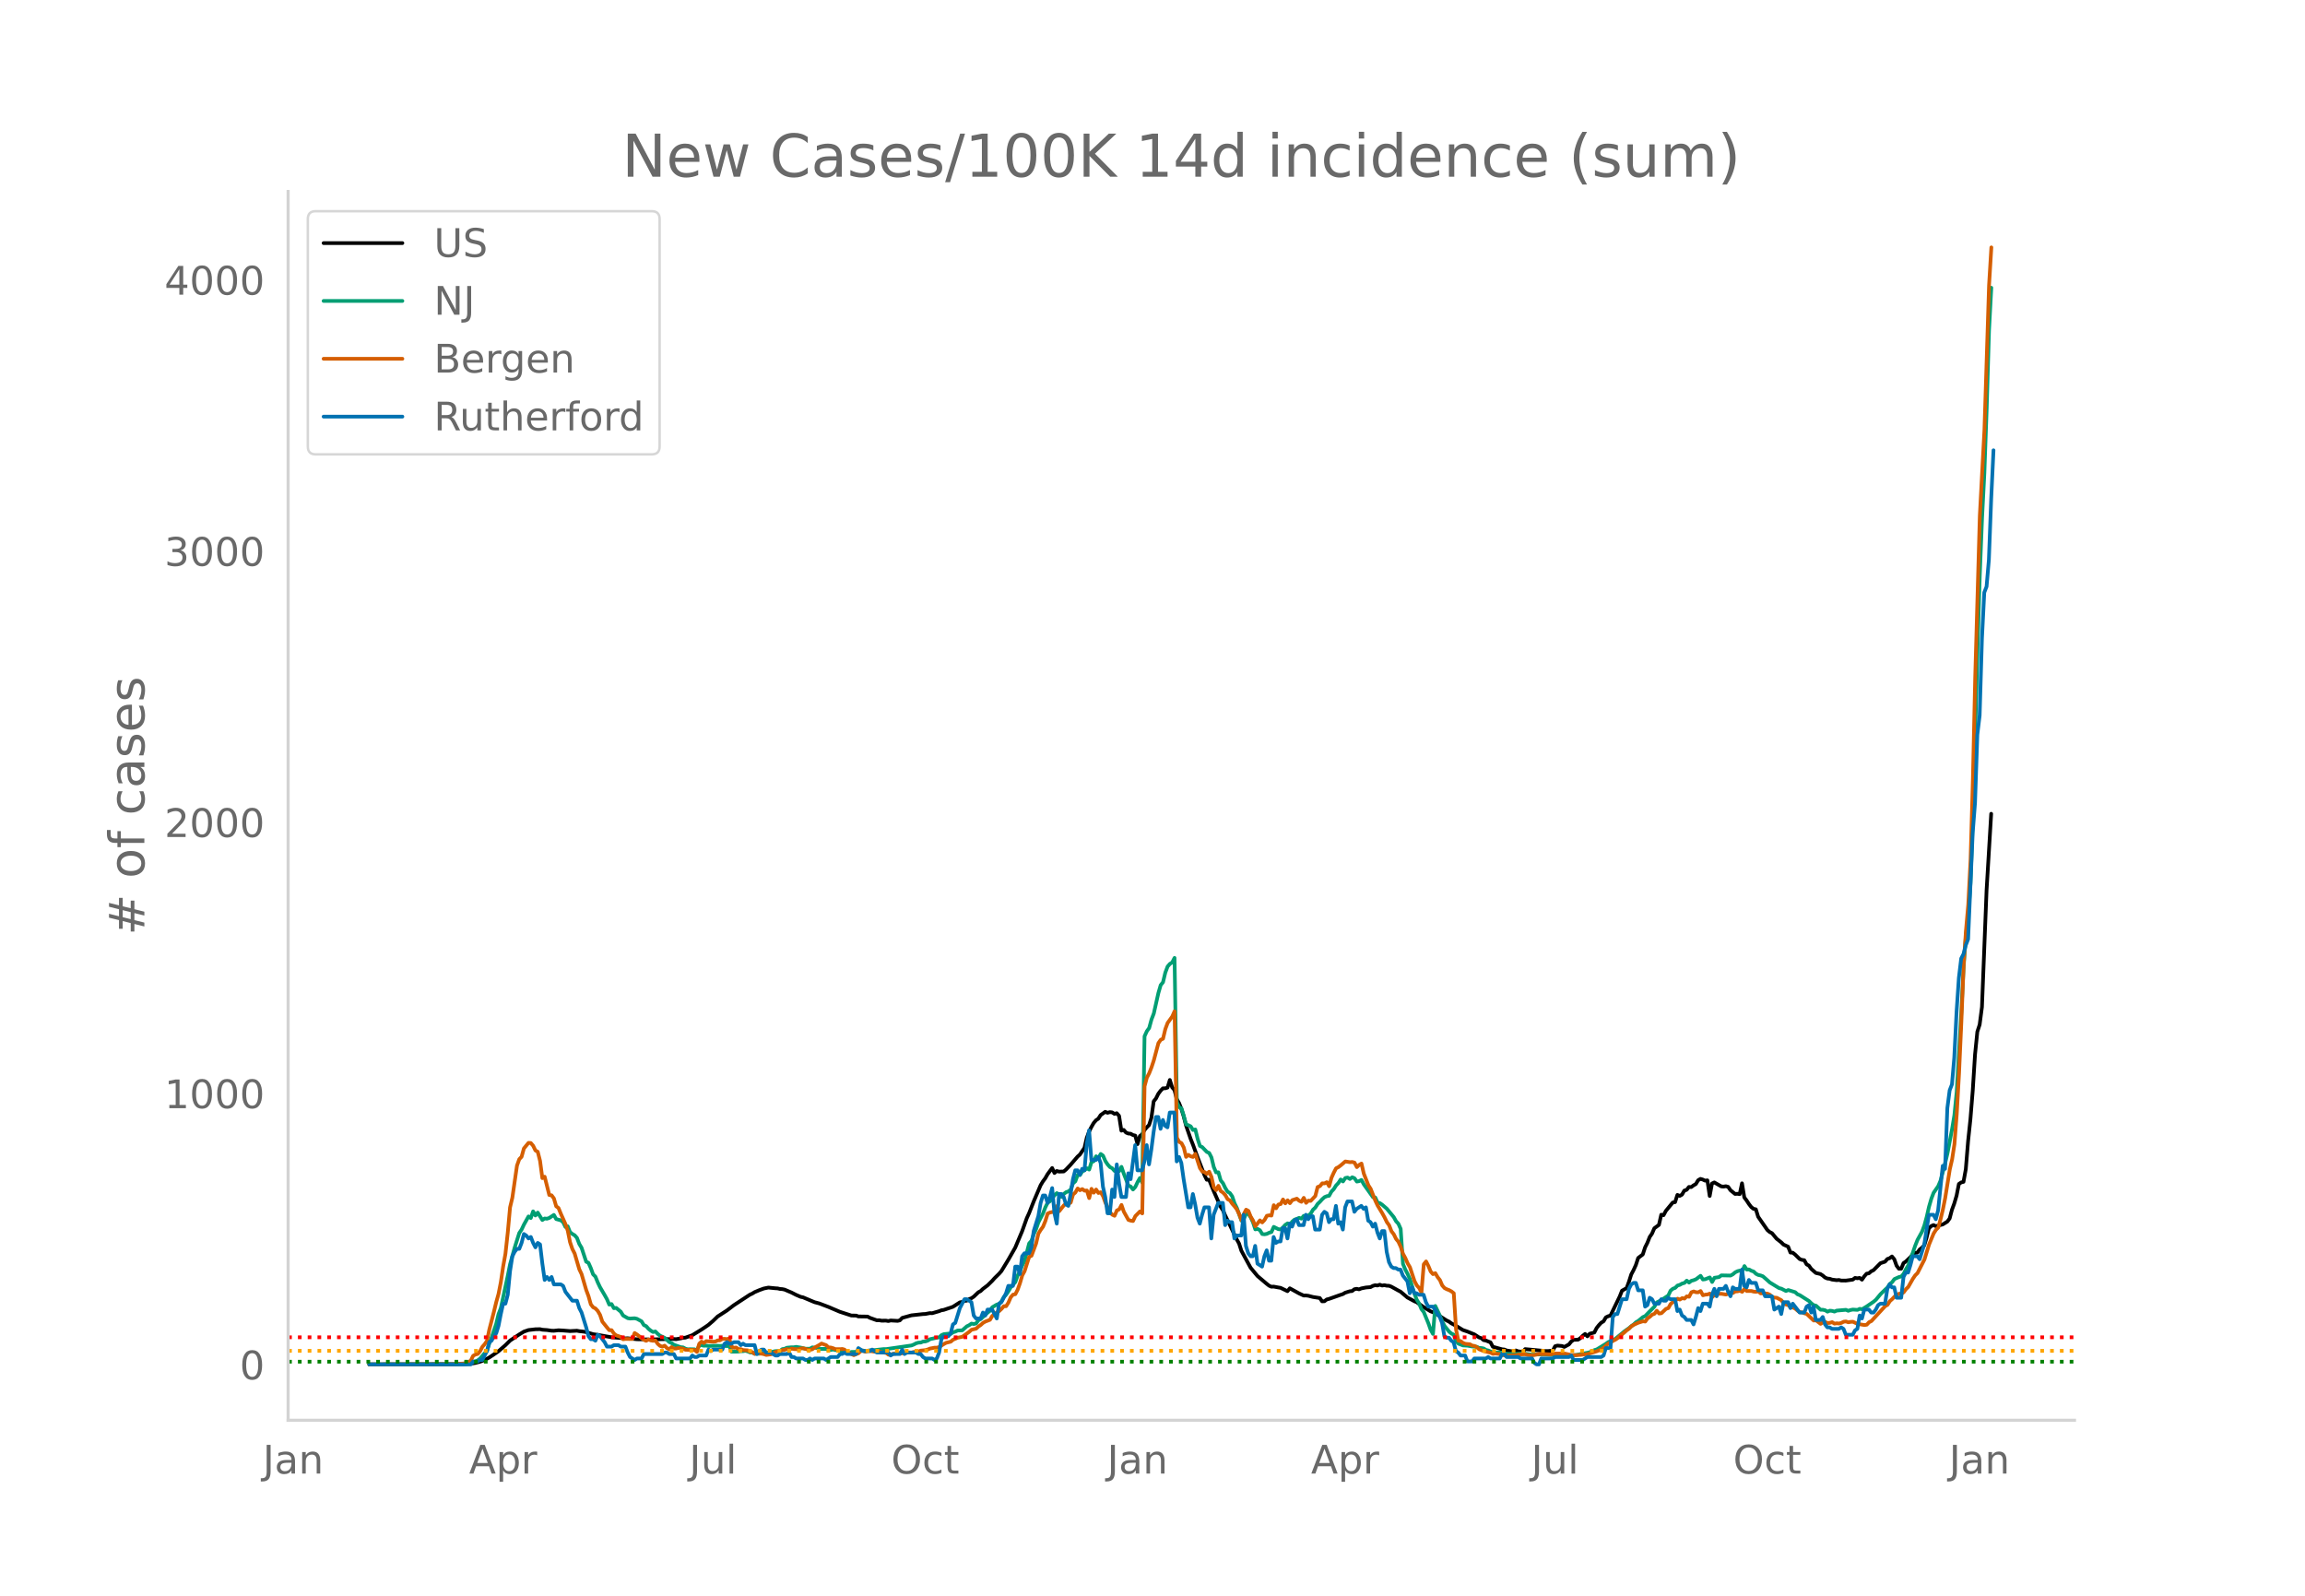 <svg height="864" viewBox="0 0 936 648" width="1248" xmlns="http://www.w3.org/2000/svg" xmlns:xlink="http://www.w3.org/1999/xlink"><defs><style>*{stroke-linecap:butt;stroke-linejoin:round}</style></defs><g id="figure_1"><path d="M0 648h936V0H0z" style="fill:#fff" id="patch_1"/><g id="axes_1"><path d="M117 576.72h725.4V77.76H117z" style="fill:none" id="patch_2"/><path clip-path="url(#p5461645760)" d="m149.973 554.04 37.469-.095 3.747-.18 1.873-.319 1.874-.497 1.873-.685 1.873-1.039 1.874-1.247 1.873-1.288 2.81-2.458 1.874-1.855 1.873-1.26 1.874-1.244 1.873-1.136 1.874-.647 2.81-.321 1.873-.037.937.225 1.874.128 1.873.262.937.03 1.873-.199 1.874.1 2.81.227 2.81-.145.937.182 1.873.205.937.178 2.81.84 1.874.267 5.62.993 5.62.458.937-.05 3.747.401 4.683.062.937.138.937-.164 6.557-.121.937-.065 1.873.11 1.874-.327.936-.217.937-.07 2.81-.992 3.747-2.295 1.874-1.252.936-.65 1.874-1.605 1.873-1.806 3.747-2.424 2.81-2.143 6.557-4.304.937-.417.937-.588 1.873-.797 1.874-.684 1.873-.381 2.81.283.937.053.937.226.937.061.936.19 2.81 1.194 1.874.956 1.873.803.937.192 4.684 1.972 1.873.494 3.747 1.425 4.684 1.994 4.683 1.516 1.874.007.936.355 3.747.056.937.51 2.81 1 .937-.034.937.185 1.873-.01.937.162.937-.23 2.81.16.937-.213.936-1 3.747-1.034 4.684-.513.937-.037 1.873-.358.937.044 2.81-.82.937-.374.936-.147 3.747-1.268 2.81-1.799.937-.167.937-.43.937-.102.936-.595.937-.376.937-.63 1.873-1.786.937-.501.937-.893 1.873-1.41 1.874-1.836.936-1.055 1.874-1.842.936-1.067 2.81-4.617 2.81-4.927 2.811-6.688 1.873-5.25.937-2.046 1.874-4.757 2.81-6.589.936-1.543.937-1.255.937-1.65 1.873-2.543.937 2.035.937-.817.937.256 1.873-.068.937-.758 1.873-1.984 2.81-3.268.937-.836 1.874-2.717.936-4.1.937-2.506.937-1.883.936-1.614.937-1.115.937-.635.937-1.465 1.873-1.335.937.396.937-.268.936.101.937.607.937-.27.936 1.064.937 6.025.937-.313.937 1.078.936.398.937.072.937.532.936.225.937 3.487.937-3.278.937-.734.936-1.688.937-1.12.937-.946.937-2.913.936-6.705.937-1.177.937-1.885.936-1.252.937-.971.937-.013.937-.285.936-3.107.937 3 .937 1.063.937 3.714.936 1.613.937 2.365.937 3.014.936 3.665 1.874 5.456.937 2.34 1.873 5.13 2.81 7.28.937 1.888.937-.024 1.873 4.597 2.81 6.37.937 1.423.937 2.133 1.873 3.86 2.81 5.86.937 1.679.937 2.905 3.747 6.914 2.81 3.383 3.747 3.165.937.738.936.432.937-.048 1.873.35.937.152 2.81 1.36.937-1.175 3.747 2.069 1.873.873.937-.016.937.105 1.873.486 2.81.44.937 1.335.937-.029.937-.728.936-.226 4.684-1.653.937-.302.936-.561 1.874-.593.937-.089.936-.734.937-.175.937.229.937-.381 1.873-.374 1.873-.156.937-.506.937-.262.937.117.936-.328.937.345.937-.154.937.213.936.032.937.355 2.81 1.554.937.482 2.81 2.382 2.81 1.512.937.394 2.81 1.952 1.874 1.169.936.563 1.874.74 4.683 3.005.937.433.937.696 1.873.974 2.81 1.741 1.874.641 2.81 1.14 1.874 1.224.936.31.937.796.937.177 1.873.741.937 1.779 3.747 1.03.937.091.936.401 1.874.284.936.022.937-.322.937.359.937.082.936.244.937-1.231 8.43.798.937-.015 1.874-.182.936-1.77.937-.26 1.874.159.936.377 1.874-1.023.937-1.159.936-.683 1.874-.082.936-.665.937-.915.937-.74.937.97.936-1.066 1.874-.488.937-1.832.936-1.175.937-.992.937-.546.936-1.602.937-.464.937-.278 3.747-7.74.937-2.365 1.873-1.044.937-2.583.936-2.959.937-1.763.937-2.063.937-2.861 1.873-1.435.937-2.872.936-1.855.937-2.369.937-1.356.937-2.171 1.873-1.377.937-4.138.937.202.936-1.754 2.81-3.4.937-.15.937-2.935.937.4.936-.516.937-1.646.937-.285.937-1.19.936.056.937-.701.937-.536.936-1.556.937-.535.937.273.937.447.936-.129.937 6.347.937-5.064.937-.445 2.81 1.615.936.087.937-.156.937.253.937 1.37 1.873 1.52.937-.07.937.15.936-4.402.937 5.742.937 1.232.936 1.432.937 1.219.937.749.937.179.936 3.028 3.747 5.398.937.804.937.473 1.873 2.243 1.874 1.476.936.909 1.874.854.936 2.386.937.059.937.737 1.873 1.827.937.358.937.124.937 1.7.936.5.937 1.32 1.873 1.647 1.874.45.937.609.936.81.937.403.937.094.937.33 1.873.248.937-.085.936.226 1.874.021 2.81-.388.937-.701.936.15.937-.153.937.725.937-1.363.936-1.074.937-.158.937-.807.937-.455 2.81-2.837 1.873-.618.937-1.088.937-.329.936-.699.937 1.132.937 2.612.937 1.232.936-.012.937-2.27.937-.632 1.873-1.792.937-1.127.937-.573.936-.107.937-1.294.937-.712.937-.978.936-3.108.937-3.81.937-.894.936-.417.937.45 2.81-.708 1.874-1.155.936-1.272.937-3.538.937-2.532.937-3.176.936-4.754.937-.633.937-.235.937-5.146.936-11.43.937-8.852.937-11.535.936-14.72.937-9.28.937-2.86.937-7.185 1.873-47.39 1.874-31.063h0" style="fill:none;stroke:#000;stroke-linecap:round;stroke-width:1.5" id="line2d_1"/><path clip-path="url(#p5461645760)" d="m149.973 554.04 37.469-.093 1.873-.125 1.874-.31.936-.38.937-.198.937-.545.937-.714 1.873-2.173.937-.891.936-3.06.937-2.39 1.874-5.595.936-3.933.937-2.44 2.81-13.105.937-4.698 1.873-6.766 1.874-5.937.937-1.384.936-1.999 1.874-3.348.936.64.937-2.703.937 1.677.937-1.18 1.873 3.014.937-.62.937.1.936-.317 1.874-1.229.936 1.679 1.874.52.937.725.936 1.949.937-.25.937 2.354.937.758.936.528.937 1.06.937 2.454.936 1.558 1.874 5.654.937.48.936 2.103.937 2.564.937.914.937 2.318.936 1.973 1.874 3.2.936 1.665.937 2.209.937-.223.937 1.673.936-.11 1.874 1.542.936 1.545 1.874 1.081.937.156 1.873-.111.937.213 1.873 1.027.937 1.527.937.43.936 1.07.937.758.937.546.937-.213.936.966.937.75 1.874.852 1.873 1.733.937.4.936.696 2.81.993.937.072.937.517.937.271.937-.046 1.873.05.937.486.936-2.093.937-.05.937.19.937-.042.936.164 1.874-.07 1.873-.028.937.058.937-.075 1.873.143.937-.116.937 2.389 1.873-.015.937-.037.936-.166.937.002.937-.16.937.257.936.416.937.035.937.496 1.873.004 3.747-.466 2.81-.597 1.874-.02.937-.794.936-.132.937-.436 1.873-.182h.937l.937-.164 1.873.301 1.874.437 1.873.02.937-.56 1.873.26.937.383 1.874-.029.936.02.937.34.937.086.936-.2.937.244.937.04 1.873.44.937.434.937.262.937-.088.936-.344 2.81-.031.937-.345.937-.197.937.253 1.873-.335.937.031 4.683-.536.937.02 10.304-1.485.937-.373.937-.497.936-.28.937-.024.937-.394.937-.056.936-.314.937-.602 2.81-.614.937-.125.937-.91.936-.393 1.874-.207.936.111.937-.66.937-.286.937-.442 1.873-.07 1.874-1.65.936-.445.937-.646.937.169.936-.223.937-1.296.937-.468 2.81-2.65.937-.718.937-1.445 1.873-1.112.937-.218.936-1.037.937-1.752.937-.992.937-1.383.936-1.603 1.874-2.14.937-2.64.936-1.73.937-2.408.937-1.762 1.873-7.172.937-1.055.937-2.73.936-1.997.937-2.752 1.873-3.635.937-2.424.937-1.888.937-.618 1.873-2.448.937-.865.937.683.936.866.937-1.204.937-.719.936-.308.937-.758.937-2.525.937-.812.936-2.557.937.023.937-1.49.937-.5.936-.802.937.551.937-3.022.936-.39.937-1.994.937.793.937-1.733.936.667.937 2.19.937 1.405.937 1.06.936.486.937 1.083.937-.43.936.516.937-1.748.937 2.779 1.873 4.82.937.383.937 1.219.936-1.043.937-1.99.937-1.636.937 1.866.936-59.411.937-2.06.937-1.293.937-3.44.936-2.431 1.874-8.354.936-3.215.937-1.151.937-3.918.937-2.475.936-1.07.937-.606.937-1.817.937 58.565.936 2.03.937.512.937 3.014.936 3.497.937.326.937.464.937 1.48.936-.236.937 3.804.937 2.909.937.47 1.873 1.95.937.419.936 1.83.937 3.879.937 2.18.937-.034.936 3.27.937 1.166.937 1.961.937 1.487.936.545.937 1.351.937 2.795.936 1.88 1.874 5.195.937-.599.936-2.229.937.016.937 1.466.936 2.023.937 2.853.937-.177.937.519.936 1.552.937.1.937-.17.937-.468.936-.275.937-2.104 1.873.945.937.103.937-.809.937-1.046.936-.606.937.492.937-1.2.937-.815.936-.296.937-.43.937.332.936-1.14.937.396.937-.53.937-.77.936-1.586.937-.86.937-1.472.937-.89.936-1.047.937-.839.937-.398.936-.161.937-1.715.937-.99.937-1.482.936-.99.937-1.433.937.798.936-1.408.937-.17.937.575.937-.698.936.397.937 1.352.937-.18.937-.48.936 1.743 3.747 5.267.937.13.937 2.096.936.183.937.649 1.874 1.611 2.81 3.399.936 1.684.937 1.012.937 2.099.937 14.234.936 2.269.937 1.8.937 2.075 1.873 6.022.937 2.418.937 1.488.936 2.275.937 1.173 1.874 4.567.936 2.645.937 1.68.937-11.353 1.873 3.952.937 2.252.937 1.902 1.873 2.32.937.788.937.445.936 2.585.937 1.056 1.873.728 1.874.109 1.873.326 1.874.113.937.484.936.029.937.187.937.604.936.212 1.874.792 2.81.008 1.874.502 1.873.054 2.81.014 1.874-.125 1.873.086 1.874.267.936.083 4.684-.14 4.683.34 1.874-.031 4.684.111 1.873-.152 4.684-.916.936-.229 1.874-.836.937-.28 1.873-1.141 1.873-1.148.937-.682 1.874-.767.936-.535 2.81-2.28.937-.785 1.874-1.321.936-.812.937-.658.937-.893.937-.542 1.873-1.55.937-.422 1.873-1.95 1.874-1.863.936-1.713 1.874-.957 2.81-1.873.937-1.977.936-.767.937-.348.937-.946.937-.283.936-.53.937-.247.937-.928.937.781.936-.714.937-.253.937-.38 1.873-1.396.937 1.494.937-.112 1.873-.733.937 1.864.937-1.717 1.873-.283.937-.694 3.747.08.936-.517.937-.792.937-.465.937-.242.936.407.937-2.245.937 1.422.936-.052.937.53.937.323.937.914.936.478.937.186.937.345 1.873 1.651.937.853 3.747 2.291.937.232 1.873.958.937-.4 2.81.87.937.854.936.36 3.747 2.393.937.925.937.74.936.202 1.874 1.654.937.013.936.21.937.566.937-.405.937.095.936.276.937-.396 3.747-.321.937.398.936-.326.937-.172 1.873.124.937-.433.937.176 1.873-1.144 2.81-1.923.937-.806 1.874-2.26 1.873-1.825.937-.857.937-1.458.936-.706.937-1.275 1.874-.837.936-.208.937-1.09.937-1.874.936-1.538 1.874-5.223.937-2.746.936-2.348 1.874-3.417.937-2.541.936-3.43.937-4.114.937-3.231.936-2.446 1.874-2.708.937-2.233 1.873-7.06.937-4.005 1.873-9.862.937-5.634.937-9.481 1.873-32.213.937-18.454.937-12.791.936-8 .937-13.436.937-26.635 1.873-67.293.937-30.68.937-23.69.936-18.16.937-26.183.937-31.464.937-17.533h0" style="fill:none;stroke:#009e73;stroke-linecap:round;stroke-width:1.5" id="line2d_2"/><path clip-path="url(#p5461645760)" d="m149.973 554.04 33.722-.083 4.683-.295 1.874-.614.937-.567.936-1.926.937-.52.937-.236.937-1.11.936-1.784.937-1.063.937-1.346.936-4.548 1.874-7.253.937-3.898.936-3.355.937-4.772.937-6.332.937-5.21.936-8.528.937-10.324.937-3.922 1.873-13.017.937-2.634.937-.969.936-3.378 1.874-2.268.936.059.937 1.098.937 1.926.937.52.936 3.697.937 7.017.937-.58 1.873 7.43.937.13.937 1.253.936 3.201.937.697.937 2.303 1.873 4.206.937 2.681.937 4.69.937 2.764.936 1.843 1.874 6.378.936 1.973 1.874 6.426.937 2.528.936 3.307.937 1.205.937.473.937.992.936 1.607.937 2.764 1.873 2.338.937 1.135.937-.012.937 1.358.936.756 1.874.638.936.945.937-.13 2.81.024.937-2.422.937.59 2.81 2.186.937.378.936-.555.937.39.937.177.937-.165.936 1.37.937.838.937.32.937-.402.936.98.937.485.937-.875.936.567h.937l.937-.26 1.873.32.937.437 3.747.094.937.78.936-3.32.937-.862.937.602.937-.78 2.81.225.937-.07.936-.473.937-.012.937-.579.936-.035.937.13.937-.331.937 3.343.936.484.937-.106.937.65.936.011.937.378 1.874.119.936.496.937.2.937.733.937-.284.936.036 1.874.354.936.32 1.874-.237.937-.402.936-.531.937-.307.937.023.937-.52.936-.106.937-.307.937.272.936-.461.937.189 1.874.095.936-.32.937-.106 1.874.532.936.118.937-.236.937-.685 1.873-1.04.937-.602 1.873.673.937.898.937.047.936.272.937.39 1.874.011.936-.082.937.271.937 1.158.937.189 1.873.91.937-.461.936-.307.937-.934.937-.082.937.366.936-.272.937-.023 1.874.295 1.873-.177.937.425 1.873.236.937.72.937-.058.936-.284.937-.047.937-.272.937.118.936-.011.937-.308.937.048.936-.071.937.047.937-.26 1.873-.189.937-.354 1.874-.19.936-.259.937-.39 1.873-.354.937.012.937-.296 1.873-1.18.937-.52 1.873-.45.937-.803 1.874-.803 1.873-.366 2.81-2.02.937-.85 1.873-.45.937-.862.937-.626.937-.862.936-.532 1.874-.709.937-1.582 1.873-1.442.937-.52.936-.885.937-1.099.937.012.937-1.477.936-2.161.937-1.075.937-.177.937-1.82.936-2.622.937-3.201.937-1.69 1.873-5.858.937-.414 1.873-5.02.937-3.98.937-1.513.936-1.287.937-2.292.937-3.048.937-.413.936-.213.937-.094.937-2.315.937 2.09 1.873-2.362.937-.768.936.272.937-.685.937-3.237.937-.815.936-1.642.937.709.937-.46.937.66.936-.094.937 3.095.937-3.768.936 1.559.937-1.276.937 1.406.937-.307.936 1.57.937 2.611 1.874 3.958.936.98.937.449.937-2.174.936-.425.937-1.807.937 2.729 1.873 3.354.937.296.937.153.936-1.996 1.874-1.89.937.803.936-51.644.937-3.497.937-1.783.937-2.375.936-2.835 1.874-7.028.936-1.347.937-.449.937-3.91.937-2.504 1.873-2.587.937-2.126.937 51.29.936 1.76.937.484.937 1.796.936 3.792.937-.815.937.578.937.272.936-1.276 1.874 5.8.937 1.347.936.26.937.744.937-.886.936 2.138.937 4.146.937 1.193.937-1.748.936 2.114.937.627.937 1.04.937 1.665.936.449.937 1.382.937 1.05.936 1.241.937 1.914.937 2.469.937-2.446.936-1.83.937.507.937 2.34.936 1.547.937 2.374 1.874-2.421.936.826.937-.992.937-1.7.937-.178.936.094.937-4.205.937 1.24.936-1.523.937-.19.937-1.854.937 1.571.936-1.228.937 1.157.937-1.228 1.873-.603.937.85.937.426.936-1.606.937 2.031.937-.91.937.107 1.873-1.984.937-3.639.937-.354.936-1.146.937.024.937-.485.936 1.642.937-3.437.937-2.067.937-1.796.936-.46.937-.71 1.873-1.594 1.874.296.937-.083.936.26.937 1.83.937-.897.937-.555.936 4.051 1.874 4.773.936 1.453 1.874 4.784.937 1.984 1.873 3.095.937 1.69.937 1.936.936 1.3.937 2.421.937 1.217.936 1.902.937 1.134.937 2.032.937 2.858.936 1.713.937 2.162.937 1.57 1.873 5.683.937 1.736.937 1.04.936 1.854.937-11.493.937-1.146.937 1.842.936 2.257.937 1.051.937-.39.936 1.607.937 1.193.937 2.173.937 1.075.936.496.937.343.937.52.937.732.936 14.813.937 4.465.937.177.936.72.937.379 1.874.177.936.531.937.154.937.496.937.839 1.873.756 2.81.65.937.472.937-.154 1.873.249 1.874.567.936.094 3.747-.236.937-.248 2.81-.142.937.319 1.873.154 1.874-.355.936-.2.937.082 1.874-.035 1.873.118 1.873-.355 3.747.012 2.81.59 1.874.072 1.873-.119 2.81-.33 3.748-1.134 1.873-.78.937-.685 1.873-1.69.937-.389.937-.685.936-.449.937-.626.937-.898 1.873-1.488.937-.85.937-.65.936-.957.937-.603 1.874-.85 1.873-.59.937.117.936-1.31.937-.639.937-.862.937-.343.936-1.24.937 1.134.937-.118 1.873-1.772.937-.307.937-1.666.936-.791.937-.579.937-.791.937.354.936-.579.937.19.937-.922.937.177.936-1.819.937-.343.937.331.936.012.937-.508.937 1.725.937-.248.936-.083.937-.354.937 1.452.937-.933 1.873-.413.937-.024 1.873.307.937-.366.937-.035.936-.26.937-.579.937-.07.937-.237.936.437.937-1.193.937.874 1.873-.012.937.248.937.095.936-.201.937.827.937-.036 1.873.154.937.437.937.886.936.26.937.083 1.874 1.004.936 1.228.937.508.937.248.936.827.937.142.937.449.937.815.936.626.937.059.937.413.937.26 2.81 2.67.936-.095 1.874 1.441.937-.626.936-.141.937.448.937-.106.937-.272.936.603.937-.142.937.095.936-.26.937-.473.937-.106.937.343.936-.178.937-.047 1.873.874 2.81.46.937-.14.937-1.005.937-.46 5.62-6.096.937-.496.937-1.5.936-.827.937-1.004 1.874-1.205.936.024.937-.591.937-1.288.936-.91 1.874-3.307.937-1.37.936-.921 2.81-5.505 1.874-6.095 1.873-4.5.937-1.465.937-.945.937-3.39.936-3.946.937-4.666 1.873-11.647.937-4.052.937-6.13.937-12.25.936-16.597.937-20.79.937-23.27.937-13.868.936-10.631.937-18.286.937-32.626.936-41.202 1.874-65.678 1.873-34.835 1.874-58.708.937-15.427h0" style="fill:none;stroke:#d55e00;stroke-linecap:round;stroke-width:1.5" id="line2d_3"/><path clip-path="url(#p5461645760)" d="M149.973 554.04h41.216l.936-1.203H194l.937-.602h.936l1.874-3.61.936-3.61.937-.601.937-1.805.937-1.203.936-3.008.937-4.813.937-4.212h.937l.936-3.61.937-9.626.937-6.016.936-1.805.937-1.203h.937l.937-2.407.936-3.61.937.602.937 1.203.936-.601.937 2.406.937 1.805.937-1.805.936.602.937 7.821.937 6.618.937-1.203.936 1.203.937-1.203.937 3.008h2.81l.937.602.936 2.406 2.81 3.61h1.874l.937 3.008.936 1.805 1.874 6.016.937 3.61.936 1.203h.937l.937.602.937-2.407.936.602 1.874 2.407.936 1.804h1.874l.937-.601h1.873l.937.601h1.873l.937 2.407.937 1.805 1.873 1.203.937-.602h1.873l.937-1.804h7.494l.937-.602h.936l.937.602h1.873l.937 1.804h5.62l.937-1.203.937.602h.937l.936-.602h2.81l.937-2.406.937.601.937-.601h3.747l.936-2.407.937-.601.937.601h.937l.936-.601h1.874l.936 1.203.937-.602.937.602h3.747l.937 3.61.936-1.204.937-.601h.937l.936 1.203h1.874l1.873 1.203h.937l.937-.601h2.81l.937-.602.936 1.805h.937l.937.601h2.81l.937.602h.937l.936-.602.937.602.937-.602h3.747l.936.602 1.874-1.203h2.81l.937-1.203H342l.937-.602.937.602h3.747l.936-2.407 1.874 1.203h2.81l.937-.601 1.873 1.203h4.684l.937 1.203.936-.601h2.81l.937-1.805.937 1.805.937-.602h3.747l.936.602h.937l.937 1.203.937.601h2.81l.936.602.937-.602.937-2.406.937-5.415.936-1.203h1.874l.936-1.203.937-3.61.937-.602 1.873-6.016 1.874-3.61h.937l1.873 1.204.937 5.414.936 1.203h1.874l.937-2.406.936 1.203.937-2.406h1.874l1.873 3.61.937-6.017.936-.601 1.874-3.61.937-3.008h1.873l.937-7.822h.937l.936 3.009.937-7.22.937-1.203h1.873l.937-2.407.937-6.618 1.873-6.016.937-5.415.936-3.008h.937l.937 3.008.937-2.406.936-3.61.937 10.228.937 4.211.937-12.032h.936l.937 1.203.937 3.008.936.602.937-4.813.937-6.017.937-3.61h.936l.937 1.805.937-2.406.937.601.936-10.829.937-5.415.937 12.033h1.873l.937-1.203.937 2.406.936 9.626.937 4.212.937 6.618h.937l.936-9.626.937 3.008.937-13.236.936 7.821.937 5.415h1.874l.936-9.626.937 2.406L460.965 465l.937 10.227h1.874l.936-3.61.937-6.617.937 7.82.937-6.015.936-7.22.937-6.016h.937l.936 4.813.937-3.61.937 2.407.937.601.936-6.016h1.874l.937 19.854.936-1.805.937 2.406.937 6.618 1.873 11.431h.937l.937-5.414.936 4.21.937 5.416.937 2.406.937-3.61.936-3.008h1.874l.936 12.634.937-9.626 1.874-4.813h1.873l.937 9.025.937-1.805.936.602h.937l.937 6.617.936-1.203h1.874l.937-8.423.936 12.635.937 3.008.937 1.203h.936l.937-4.211.937 7.22 1.873 1.202.937-4.211.937-2.407.937 4.212h.936l.937-9.626.937 2.406.936-.601h.937l.937-5.415h.937l.936 4.211.937-6.016.937 1.203.937-2.406.936-.602.937 2.407h1.873l.937-4.212.937 1.805.937-1.203h.936l.937 5.415h1.874l.936-6.017.937-1.203.937.602.936 3.61.937-1.204h.937l.937-5.414.936 7.22.937-.602.937 3.008.936-9.025.937-2.406h1.874l.936 4.211.937-1.203 1.874-1.203.936 1.203.937-.602.937 5.415.936.602.937 1.804.937-1.203.937 3.61.936 2.406.937-3.008h.937l.937 8.423.936 4.212.937 1.804.937.602h.936l.937.602h.937l.937 2.406 1.873 2.407.937 4.813.937-2.407.936 2.407h.937l.937.601h1.873l.937 3.009.937 1.804h1.873l.937 1.204.936 1.805.937 1.203.937 2.406.937 5.415.936.602h.937l.937 1.203.937.602.936 3.61.937.601.937 1.203h1.873l.937 2.407h1.873l.937-1.204h4.684l.936-.601.937.601h3.747l.937-1.804h.937l.936 1.203h4.684l.937.601h4.683l.937 1.805.937.602h.936l.937-2.407h4.684l.936-.601h5.62l.938-.602.936 1.805h3.747l1.874-1.203h5.62l.937-.602.936-3.008h1.874l.937-12.634.936-1.203h.937l1.874-6.017h1.873l.937-4.211.936-1.805.937-.602h.937l.937 3.008h1.873l.937 6.618.936-.601.937-3.008.937.601.937 1.805h1.873l.937-1.805.937.602h.936l.937-1.203.937.601h1.873l.937 4.813.937-.601.936 2.406.937.602.937 1.203h1.873l.937 1.805.937-3.008.936-3.61.937 1.203.937-3.008h1.873l.937 1.203.937-4.813.937-2.406.936 3.008.937-3.008h1.873l.937-1.203.937 2.406.937 1.805.936-3.61.937.602h1.874l.936-7.821.937 6.618.937.601.936-3.008.937 1.203h1.874l.936 3.008h1.874l.936 2.407h2.81l.937 5.415 1.874-1.204.937 3.009.936-4.813h1.874l.936 2.406.937-1.805 2.81 3.61h1.874l.937-2.407.936-.601.937 3.008.937-2.407.936 5.415h1.874l.937-1.203.936 3.008.937 1.203h.937l.937.602h2.81l.936-.602.937.602.937 2.406h2.81l.937-1.804.936-.602.937-5.415.937 1.203.937-3.61h1.873l.937 1.204h.937l.936-1.203.937-1.805.937-.602h1.873l.937-6.016.937-1.805.936 1.203h.937l.937 4.212h1.873l.937-8.423.937-1.805h.936l.937-3.008.937-3.61h1.873l.937 1.203 1.874-6.016 1.873-12.033h1.873l.937 1.805.937-3.61 1.873-18.048.937 1.203.937-24.667.936-7.22.937-2.406.937-10.83.937-18.65.936-13.837.937-7.822.937-1.805.937-3.61.936-2.406 1.874-43.317.936-12.033.937-27.675.937-7.821.937-31.285.936-18.65.937-2.407.937-10.83.937-24.666.936-19.854h0" style="fill:none;stroke:#0072b2;stroke-linecap:round;stroke-width:1.5" id="line2d_4"/><path clip-path="url(#p5461645760)" d="M117 552.939h725.4" style="fill:none;stroke:green;stroke-dasharray:1.5,2.475;stroke-dashoffset:0;stroke-width:1.5" id="line2d_5"/><path clip-path="url(#p5461645760)" d="M117 548.534h725.4" style="fill:none;stroke:orange;stroke-dasharray:1.5,2.475;stroke-dashoffset:0;stroke-width:1.5" id="line2d_6"/><path clip-path="url(#p5461645760)" d="M117 543.028h725.4" style="fill:none;stroke:red;stroke-dasharray:1.5,2.475;stroke-dashoffset:0;stroke-width:1.5" id="line2d_7"/><path d="M117 576.72V77.76" style="fill:none;stroke:#d3d3d3;stroke-linecap:square;stroke-linejoin:miter;stroke-width:1.25" id="patch_3"/><path d="M117 576.72h725.4" style="fill:none;stroke:#d3d3d3;stroke-linecap:square;stroke-linejoin:miter;stroke-width:1.25" id="patch_4"/><g id="matplotlib.axis_1"><g id="xtick_1"><g style="fill:#696969" transform="matrix(.16 0 0 -.16 106.728 598.378)" id="text_1"><defs><path d="M9.813 72.906h9.859V5.078q0-13.187-5-19.14-5-5.954-16.094-5.954h-3.75v8.297h3.078q6.531 0 9.219 3.672Q9.813-4.39 9.813 5.078z" id="DejaVuSans-74"/><path d="M34.281 27.484q-10.89 0-15.093-2.484-4.204-2.484-4.204-8.5 0-4.781 3.157-7.594 3.156-2.797 8.562-2.797 7.485 0 12 5.297 4.516 5.297 4.516 14.078v2zm17.922 3.72V0H43.22v8.297Q40.14 3.328 35.547.953q-4.594-2.375-11.234-2.375-8.391 0-13.36 4.719Q6 8.016 6 15.922q0 9.219 6.172 13.906 6.187 4.688 18.437 4.688h12.61v.89q0 6.203-4.078 9.594-4.078 3.39-11.453 3.39-4.688 0-9.141-1.124-4.438-1.125-8.531-3.375v8.312q4.921 1.906 9.562 2.844 4.64.953 9.031.953 11.875 0 17.735-6.156 5.86-6.14 5.86-18.64z" id="DejaVuSans-97"/><path d="M54.89 33.016V0h-8.984v32.719q0 7.765-3.031 11.61-3.031 3.858-9.078 3.858-7.281 0-11.484-4.64-4.204-4.625-4.204-12.64V0H9.08v54.688h9.03v-8.5q3.235 4.937 7.594 7.374Q30.078 56 35.797 56q9.422 0 14.25-5.828 4.844-5.828 4.844-17.156z" id="DejaVuSans-110"/></defs><use xlink:href="#DejaVuSans-74"/><use x="29.492" xlink:href="#DejaVuSans-97"/><use x="90.771" xlink:href="#DejaVuSans-110"/></g></g><g id="xtick_2"><g style="fill:#696969" transform="matrix(.16 0 0 -.16 190.463 598.378)" id="text_2"><defs><path d="M34.188 63.188 20.797 26.906h26.812zm-5.579 9.718h11.188L67.578 0h-10.25l-6.64 18.703h-32.86L11.188 0H.78z" id="DejaVuSans-65"/><path d="M18.11 8.203v-29H9.077v75.484h9.031v-8.296q2.844 4.875 7.157 7.234Q29.594 56 35.594 56q9.968 0 16.187-7.906 6.235-7.907 6.235-20.797T51.78 6.484q-6.218-7.906-16.187-7.906-6 0-10.328 2.375-4.313 2.375-7.157 7.25zm30.578 19.094q0 9.906-4.079 15.547-4.078 5.64-11.203 5.64-7.14 0-11.218-5.64-4.079-5.64-4.079-15.547 0-9.906 4.078-15.547 4.079-5.64 11.22-5.64 7.124 0 11.202 5.64t4.078 15.547z" id="DejaVuSans-112"/><path d="M41.11 46.297q-1.516.875-3.297 1.281Q36.03 48 33.89 48q-7.625 0-11.703-4.953-4.079-4.953-4.079-14.234V0H9.08v54.688h9.03v-8.5q2.844 4.984 7.375 7.39Q30.031 56 36.531 56q.922 0 2.047-.125 1.125-.11 2.484-.36z" id="DejaVuSans-114"/></defs><use xlink:href="#DejaVuSans-65"/><use x="68.408" xlink:href="#DejaVuSans-112"/><use x="131.885" xlink:href="#DejaVuSans-114"/></g></g><g id="xtick_3"><g style="fill:#696969" transform="matrix(.16 0 0 -.16 279.892 598.378)" id="text_3"><defs><path d="M8.5 21.578v33.11h8.984V21.922q0-7.766 3.016-11.656 3.031-3.875 9.094-3.875 7.265 0 11.484 4.64 4.234 4.64 4.234 12.656v31h8.985V0h-8.984v8.406Q42.047 3.422 37.718 1q-4.313-2.422-10.032-2.422-9.421 0-14.312 5.86Q8.5 10.296 8.5 21.578zM31.11 56z" id="DejaVuSans-117"/><path d="M9.422 75.984h8.984V0H9.422z" id="DejaVuSans-108"/></defs><use xlink:href="#DejaVuSans-74"/><use x="29.492" xlink:href="#DejaVuSans-117"/><use x="92.871" xlink:href="#DejaVuSans-108"/></g></g><g id="xtick_4"><g style="fill:#696969" transform="matrix(.16 0 0 -.16 361.891 598.378)" id="text_4"><defs><path d="M39.406 66.219q-10.75 0-17.078-8.016-6.312-8-6.312-21.828 0-13.766 6.312-21.781 6.328-8 17.078-8 10.735 0 17.016 8 6.281 8.015 6.281 21.781 0 13.828-6.281 21.828-6.281 8.016-17.016 8.016zm0 8q15.328 0 24.5-10.281 9.188-10.282 9.188-27.563 0-17.234-9.188-27.516-9.172-10.28-24.5-10.28-15.375 0-24.593 10.25-9.204 10.265-9.204 27.546t9.204 27.563q9.218 10.28 24.593 10.28z" id="DejaVuSans-79"/><path d="M48.781 52.594v-8.407q-3.812 2.11-7.64 3.157-3.828 1.047-7.735 1.047-8.75 0-13.593-5.547-4.829-5.532-4.829-15.547 0-10.016 4.829-15.563 4.843-5.53 13.593-5.53 3.907 0 7.735 1.046 3.828 1.047 7.64 3.156V2.094Q45.016.344 40.984-.531q-4.015-.89-8.562-.89-12.36 0-19.64 7.765-7.266 7.765-7.266 20.953 0 13.375 7.343 21.031Q20.22 56 33.016 56q4.14 0 8.093-.86 3.953-.843 7.672-2.546z" id="DejaVuSans-99"/><path d="M18.313 70.219V54.688h18.5v-6.985h-18.5V18.016q0-6.688 1.828-8.594 1.828-1.906 7.453-1.906h9.218V0h-9.218q-10.407 0-14.36 3.875-3.953 3.89-3.953 14.14v29.688H2.687v6.984h6.594V70.22z" id="DejaVuSans-116"/></defs><use xlink:href="#DejaVuSans-79"/><use x="78.711" xlink:href="#DejaVuSans-99"/><use x="133.691" xlink:href="#DejaVuSans-116"/></g></g><g id="xtick_5"><g style="fill:#696969" transform="matrix(.16 0 0 -.16 449.57 598.378)" id="text_5"><use xlink:href="#DejaVuSans-74"/><use x="29.492" xlink:href="#DejaVuSans-97"/><use x="90.771" xlink:href="#DejaVuSans-110"/></g></g><g id="xtick_6"><g style="fill:#696969" transform="matrix(.16 0 0 -.16 532.367 598.378)" id="text_6"><use xlink:href="#DejaVuSans-65"/><use x="68.408" xlink:href="#DejaVuSans-112"/><use x="131.885" xlink:href="#DejaVuSans-114"/></g></g><g id="xtick_7"><g style="fill:#696969" transform="matrix(.16 0 0 -.16 621.797 598.378)" id="text_7"><use xlink:href="#DejaVuSans-74"/><use x="29.492" xlink:href="#DejaVuSans-117"/><use x="92.871" xlink:href="#DejaVuSans-108"/></g></g><g id="xtick_8"><g style="fill:#696969" transform="matrix(.16 0 0 -.16 703.796 598.378)" id="text_8"><use xlink:href="#DejaVuSans-79"/><use x="78.711" xlink:href="#DejaVuSans-99"/><use x="133.691" xlink:href="#DejaVuSans-116"/></g></g><g id="xtick_9"><g style="fill:#696969" transform="matrix(.16 0 0 -.16 791.474 598.378)" id="text_9"><use xlink:href="#DejaVuSans-74"/><use x="29.492" xlink:href="#DejaVuSans-97"/><use x="90.771" xlink:href="#DejaVuSans-110"/></g></g></g><g id="matplotlib.axis_2"><g id="ytick_1"><g style="fill:#696969" transform="matrix(.16 0 0 -.16 97.32 560.119)" id="text_10"><defs><path d="M31.781 66.406q-7.61 0-11.453-7.5Q16.5 51.422 16.5 36.375q0-14.984 3.828-22.484 3.844-7.5 11.453-7.5 7.672 0 11.5 7.5 3.844 7.5 3.844 22.484 0 15.047-3.844 22.531-3.828 7.5-11.5 7.5zm0 7.813q12.266 0 18.735-9.703 6.468-9.688 6.468-28.141 0-18.406-6.468-28.11-6.47-9.687-18.735-9.687-12.25 0-18.718 9.688-6.47 9.703-6.47 28.109 0 18.453 6.47 28.14Q19.53 74.22 31.78 74.22z" id="DejaVuSans-48"/></defs><use xlink:href="#DejaVuSans-48"/></g></g><g id="ytick_2"><g style="fill:#696969" transform="matrix(.16 0 0 -.16 66.78 450.002)" id="text_11"><defs><path d="M12.406 8.297h16.11v55.625l-17.532-3.516v8.985l17.438 3.515h9.86V8.296H54.39V0H12.406z" id="DejaVuSans-49"/></defs><use xlink:href="#DejaVuSans-49"/><use x="63.623" xlink:href="#DejaVuSans-48"/><use x="127.246" xlink:href="#DejaVuSans-48"/><use x="190.869" xlink:href="#DejaVuSans-48"/></g></g><g id="ytick_3"><g style="fill:#696969" transform="matrix(.16 0 0 -.16 66.78 339.886)" id="text_12"><defs><path d="M19.188 8.297h34.421V0H7.33v8.297q5.609 5.812 15.296 15.594 9.703 9.797 12.188 12.64 4.734 5.313 6.609 9 1.89 3.688 1.89 7.25 0 5.813-4.078 9.469-4.078 3.672-10.625 3.672-4.64 0-9.797-1.61-5.14-1.609-11-4.89v9.969Q13.767 71.78 18.938 73q5.188 1.219 9.485 1.219 11.328 0 18.062-5.672 6.735-5.656 6.735-15.125 0-4.5-1.688-8.531-1.672-4.016-6.125-9.485-1.218-1.422-7.765-8.187-6.532-6.766-18.453-18.922z" id="DejaVuSans-50"/></defs><use xlink:href="#DejaVuSans-50"/><use x="63.623" xlink:href="#DejaVuSans-48"/><use x="127.246" xlink:href="#DejaVuSans-48"/><use x="190.869" xlink:href="#DejaVuSans-48"/></g></g><g id="ytick_4"><g style="fill:#696969" transform="matrix(.16 0 0 -.16 66.78 229.77)" id="text_13"><defs><path d="M40.578 39.313Q47.656 37.797 51.625 33q3.984-4.781 3.984-11.813 0-10.78-7.422-16.703-7.421-5.906-21.093-5.906-4.578 0-9.438.906-4.86.907-10.031 2.72v9.515q4.094-2.39 8.969-3.61 4.89-1.218 10.218-1.218 9.266 0 14.125 3.656 4.86 3.656 4.86 10.64 0 6.454-4.516 10.079-4.515 3.64-12.562 3.64h-8.5v8.11h8.89q7.266 0 11.125 2.906 3.86 2.906 3.86 8.375 0 5.61-3.985 8.61-3.968 3.015-11.39 3.015-4.063 0-8.703-.89-4.641-.876-10.203-2.72v8.782q5.624 1.562 10.53 2.344 4.907.78 9.25.78 11.235 0 17.766-5.109 6.547-5.093 6.547-13.78 0-6.063-3.468-10.235-3.47-4.172-9.86-5.782z" id="DejaVuSans-51"/></defs><use xlink:href="#DejaVuSans-51"/><use x="63.623" xlink:href="#DejaVuSans-48"/><use x="127.246" xlink:href="#DejaVuSans-48"/><use x="190.869" xlink:href="#DejaVuSans-48"/></g></g><g id="ytick_5"><g style="fill:#696969" transform="matrix(.16 0 0 -.16 66.78 119.653)" id="text_14"><defs><path d="M37.797 64.313 12.89 25.39h24.906zm-2.594 8.593H47.61V25.391h10.407v-8.203H47.609V0h-9.812v17.188H4.89v9.515z" id="DejaVuSans-52"/></defs><use xlink:href="#DejaVuSans-52"/><use x="63.623" xlink:href="#DejaVuSans-48"/><use x="127.246" xlink:href="#DejaVuSans-48"/><use x="190.869" xlink:href="#DejaVuSans-48"/></g></g><g style="fill:#696969" transform="matrix(0 -.2 -.2 0 58.62 379.813)" id="text_15"><defs><path d="M51.125 44H36.922l-4.11-16.313h14.313zm-7.328 27.781-5.078-20.265h14.265L58.11 71.78h7.813L60.89 51.516h15.234V44h-17.14l-4-16.313h15.53V20.22H53.079L48 0h-7.813l5.032 20.219H30.906L25.875 0h-7.86l5.079 20.219H7.719v7.468h17.187L29 44H13.281v7.516h17.625l4.985 20.265z" id="DejaVuSans-35"/><path d="M30.61 48.39q-7.22 0-11.422-5.64-4.204-5.64-4.204-15.453 0-9.813 4.172-15.453 4.188-5.64 11.453-5.64 7.188 0 11.375 5.655 4.203 5.672 4.203 15.438 0 9.719-4.203 15.406-4.187 5.688-11.375 5.688zm0 7.61q11.718 0 18.406-7.625 6.703-7.61 6.703-21.078 0-13.422-6.703-21.078-6.688-7.64-18.407-7.64-11.765 0-18.437 7.64-6.656 7.656-6.656 21.078 0 13.469 6.656 21.078Q18.844 56 30.609 56z" id="DejaVuSans-111"/><path d="M37.11 75.984V68.5h-8.594q-4.828 0-6.72-1.953-1.874-1.953-1.874-7.031v-4.828h14.797v-6.985H19.922V0H10.89v47.703H2.297v6.984h8.594V58.5q0 9.125 4.25 13.297 4.25 4.187 13.468 4.187z" id="DejaVuSans-102"/><path d="M44.281 53.078v-8.5q-3.797 1.953-7.906 2.922-4.094.984-8.5.984-6.688 0-10.031-2.047-3.344-2.046-3.344-6.156 0-3.125 2.39-4.906 2.391-1.781 9.626-3.39l3.078-.688q9.562-2.047 13.593-5.781 4.032-3.735 4.032-10.422 0-7.625-6.032-12.078-6.03-4.438-16.578-4.438-4.39 0-9.156.86Q10.688.296 5.422 2v9.281q4.984-2.594 9.812-3.89 4.829-1.282 9.579-1.282 6.343 0 9.75 2.172 3.421 2.172 3.421 6.125 0 3.656-2.468 5.61-2.453 1.953-10.813 3.765l-3.125.735q-8.344 1.75-12.062 5.39-3.704 3.64-3.704 9.985 0 7.718 5.47 11.906Q16.75 56 26.811 56q4.97 0 9.36-.734 4.406-.72 8.11-2.188z" id="DejaVuSans-115"/><path d="M56.203 29.594v-4.39H14.891q.593-9.282 5.593-14.142 5-4.859 13.938-4.859 5.172 0 10.031 1.266 4.86 1.265 9.656 3.812v-8.5Q49.266.734 44.187-.344 39.11-1.422 33.892-1.422q-13.094 0-20.735 7.61-7.64 7.625-7.64 20.625 0 13.421 7.25 21.296Q20.016 56 32.328 56q11.031 0 17.453-7.11 6.422-7.093 6.422-19.296zm-8.984 2.64q-.094 7.36-4.125 11.75-4.032 4.407-10.672 4.407-7.516 0-12.031-4.25-4.516-4.25-5.203-11.97z" id="DejaVuSans-101"/></defs><use xlink:href="#DejaVuSans-35"/><use x="83.789" xlink:href="#DejaVuSans-32"/><use x="115.576" xlink:href="#DejaVuSans-111"/><use x="176.758" xlink:href="#DejaVuSans-102"/><use x="211.963" xlink:href="#DejaVuSans-32"/><use x="243.75" xlink:href="#DejaVuSans-99"/><use x="298.73" xlink:href="#DejaVuSans-97"/><use x="360.01" xlink:href="#DejaVuSans-115"/><use x="412.109" xlink:href="#DejaVuSans-101"/><use x="473.633" xlink:href="#DejaVuSans-115"/></g></g><g style="fill:#696969" transform="matrix(.24 0 0 -.24 252.577 71.76)" id="text_16"><defs><path d="M9.813 72.906h13.28l32.329-60.984v60.984h9.562V0h-13.28L19.39 60.984V0H9.813z" id="DejaVuSans-78"/><path d="M4.203 54.688h8.985l11.234-42.672 11.172 42.672h10.593l11.235-42.672 11.187 42.672h8.985L63.28 0H52.688L40.922 44.828 29.109 0H18.5z" id="DejaVuSans-119"/><path d="M64.406 67.281v-10.39q-4.984 4.64-10.625 6.922-5.64 2.296-11.984 2.296-12.5 0-19.14-7.64-6.641-7.64-6.641-22.094 0-14.406 6.64-22.047 6.64-7.64 19.14-7.64 6.345 0 11.985 2.296 5.64 2.297 10.625 6.938V5.609Q59.234 2.094 53.437.33q-5.78-1.75-12.218-1.75-16.563 0-26.094 10.124-9.516 10.14-9.516 27.672 0 17.578 9.516 27.703 9.531 10.14 26.094 10.14 6.531 0 12.312-1.734 5.797-1.734 10.875-5.203z" id="DejaVuSans-67"/><path d="M25.39 72.906h8.297L8.297-9.28H0z" id="DejaVuSans-47"/><path d="M9.813 72.906h9.859V42.094L52.39 72.906h12.703L28.906 38.922 67.672 0H54.688L19.672 35.11V0h-9.86z" id="DejaVuSans-75"/><path d="M45.406 46.39v29.594h8.985V0h-8.985v8.203Q42.578 3.328 38.25.953q-4.313-2.375-10.375-2.375-9.906 0-16.14 7.906-6.22 7.922-6.22 20.813 0 12.89 6.22 20.797Q17.968 56 27.874 56q6.063 0 10.375-2.375 4.328-2.36 7.156-7.234zm-30.61-19.093q0-9.906 4.079-15.547 4.078-5.64 11.203-5.64 7.125 0 11.219 5.64 4.11 5.64 4.11 15.547 0 9.906-4.11 15.547-4.094 5.64-11.219 5.64-7.125 0-11.203-5.64-4.078-5.64-4.078-15.547z" id="DejaVuSans-100"/><path d="M9.422 54.688h8.984V0H9.422zm0 21.296h8.984v-11.39H9.422z" id="DejaVuSans-105"/><path d="M31 75.875q-6.531-11.219-9.719-22.219-3.172-10.984-3.172-22.265 0-11.266 3.203-22.328Q24.517-2 31-13.188h-7.813Q15.875-1.704 12.235 9.375q-3.64 11.078-3.64 22.016 0 10.89 3.61 21.922 3.624 11.046 10.983 22.562z" id="DejaVuSans-40"/><path d="M52 44.188q3.375 6.062 8.063 8.937Q64.75 56 71.093 56q8.548 0 13.188-5.984 4.64-5.97 4.64-17V0h-9.03v32.719q0 7.86-2.797 11.656-2.781 3.813-8.485 3.813-6.984 0-11.046-4.641-4.047-4.625-4.047-12.64V0h-9.032v32.719q0 7.906-2.78 11.687-2.782 3.782-8.595 3.782-6.89 0-10.953-4.657-4.047-4.656-4.047-12.625V0H9.08v54.688h9.03v-8.5q3.078 5.03 7.375 7.421Q29.781 56 35.687 56q5.97 0 10.141-3.031Q50 49.953 52 44.187z" id="DejaVuSans-109"/><path d="M8.016 75.875h7.812q7.313-11.516 10.953-22.563 3.64-11.03 3.64-21.921 0-10.938-3.64-22.016-3.64-11.078-10.953-22.563H8.016Q14.5-2 17.703 9.063q3.203 11.063 3.203 22.329 0 11.28-3.203 22.265-3.203 11-9.687 22.219z" id="DejaVuSans-41"/></defs><use xlink:href="#DejaVuSans-78"/><use x="74.805" xlink:href="#DejaVuSans-101"/><use x="136.328" xlink:href="#DejaVuSans-119"/><use x="218.115" xlink:href="#DejaVuSans-32"/><use x="249.902" xlink:href="#DejaVuSans-67"/><use x="319.727" xlink:href="#DejaVuSans-97"/><use x="381.006" xlink:href="#DejaVuSans-115"/><use x="433.105" xlink:href="#DejaVuSans-101"/><use x="494.629" xlink:href="#DejaVuSans-115"/><use x="546.729" xlink:href="#DejaVuSans-47"/><use x="580.42" xlink:href="#DejaVuSans-49"/><use x="644.043" xlink:href="#DejaVuSans-48"/><use x="707.666" xlink:href="#DejaVuSans-48"/><use x="771.289" xlink:href="#DejaVuSans-75"/><use x="836.865" xlink:href="#DejaVuSans-32"/><use x="868.652" xlink:href="#DejaVuSans-49"/><use x="932.275" xlink:href="#DejaVuSans-52"/><use x="995.898" xlink:href="#DejaVuSans-100"/><use x="1059.375" xlink:href="#DejaVuSans-32"/><use x="1091.162" xlink:href="#DejaVuSans-105"/><use x="1118.945" xlink:href="#DejaVuSans-110"/><use x="1182.324" xlink:href="#DejaVuSans-99"/><use x="1237.305" xlink:href="#DejaVuSans-105"/><use x="1265.088" xlink:href="#DejaVuSans-100"/><use x="1328.564" xlink:href="#DejaVuSans-101"/><use x="1390.088" xlink:href="#DejaVuSans-110"/><use x="1453.467" xlink:href="#DejaVuSans-99"/><use x="1508.447" xlink:href="#DejaVuSans-101"/><use x="1569.971" xlink:href="#DejaVuSans-32"/><use x="1601.758" xlink:href="#DejaVuSans-40"/><use x="1640.771" xlink:href="#DejaVuSans-115"/><use x="1692.871" xlink:href="#DejaVuSans-117"/><use x="1756.25" xlink:href="#DejaVuSans-109"/><use x="1853.662" xlink:href="#DejaVuSans-41"/></g><g id="legend_1"><path d="M128.2 184.5h136.45q3.2 0 3.2-3.2V88.96q0-3.2-3.2-3.2H128.2q-3.2 0-3.2 3.2v92.34q0 3.2 3.2 3.2z" style="fill:none;opacity:.8;stroke:#ccc;stroke-linejoin:miter" id="patch_5"/><path d="M131.4 98.718h32" style="fill:none;stroke:#000;stroke-linecap:round;stroke-width:1.5" id="line2d_8"/><g style="fill:#696969" transform="matrix(.16 0 0 -.16 176.2 104.317)" id="text_17"><defs><path d="M8.688 72.906h9.921V28.61q0-11.718 4.235-16.875 4.25-5.14 13.781-5.14 9.469 0 13.719 5.14 4.25 5.157 4.25 16.875v44.297H64.5V27.391q0-14.25-7.063-21.532-7.046-7.28-20.812-7.28-13.828 0-20.89 7.28-7.047 7.282-7.047 21.532z" id="DejaVuSans-85"/><path d="M53.516 70.516V60.89q-5.61 2.687-10.594 4-4.984 1.328-9.625 1.328-8.047 0-12.422-3.125t-4.375-8.89q0-4.845 2.906-7.313 2.907-2.453 11.016-3.97l5.953-1.218q11.031-2.11 16.281-7.406 5.25-5.297 5.25-14.172 0-10.61-7.11-16.078-7.093-5.469-20.812-5.469-5.172 0-11.015 1.172Q13.14.922 6.89 3.219v10.156q6-3.36 11.765-5.078 5.766-1.703 11.328-1.703 8.438 0 13.032 3.312 4.593 3.328 4.593 9.485 0 5.359-3.297 8.39-3.296 3.032-10.812 4.547L27.484 33.5q-11.03 2.188-15.968 6.875-4.922 4.688-4.922 13.047 0 9.672 6.812 15.234 6.813 5.563 18.766 5.563 5.14 0 10.453-.938 5.328-.922 10.89-2.765z" id="DejaVuSans-83"/></defs><use xlink:href="#DejaVuSans-85"/><use x="73.193" xlink:href="#DejaVuSans-83"/></g><path d="M131.4 122.203h32" style="fill:none;stroke:#009e73;stroke-linecap:round;stroke-width:1.5" id="line2d_10"/><g style="fill:#696969" transform="matrix(.16 0 0 -.16 176.2 127.802)" id="text_18"><use xlink:href="#DejaVuSans-78"/><use x="74.805" xlink:href="#DejaVuSans-74"/></g><path d="M131.4 145.688h32" style="fill:none;stroke:#d55e00;stroke-linecap:round;stroke-width:1.5" id="line2d_12"/><g style="fill:#696969" transform="matrix(.16 0 0 -.16 176.2 151.287)" id="text_19"><defs><path d="M19.672 34.813V8.108H35.5q7.953 0 11.781 3.297 3.844 3.297 3.844 10.078 0 6.844-3.844 10.078-3.828 3.25-11.781 3.25zm0 29.984V42.828h14.61q7.218 0 10.75 2.703 3.546 2.719 3.546 8.282 0 5.515-3.547 8.25-3.531 2.734-10.75 2.734zm-9.86 8.11h25.204q11.28 0 17.375-4.688Q58.5 63.53 58.5 54.89q0-6.703-3.125-10.657-3.125-3.953-9.188-4.922 7.282-1.562 11.313-6.53 4.031-4.954 4.031-12.376 0-9.765-6.64-15.093Q48.25 0 35.984 0H9.812z" id="DejaVuSans-66"/><path d="M45.406 27.984q0 9.766-4.031 15.125-4.016 5.375-11.297 5.375-7.219 0-11.25-5.375-4.031-5.359-4.031-15.125 0-9.718 4.031-15.093t11.25-5.375q7.281 0 11.297 5.375 4.031 5.375 4.031 15.093zm8.985-21.203q0-13.953-6.203-20.765Q42-20.797 29.203-20.797q-4.734 0-8.937.703-4.203.703-8.157 2.172v8.735q3.954-2.141 7.813-3.157 3.86-1.031 7.86-1.031 8.843 0 13.234 4.61 4.39 4.609 4.39 13.937v4.453q-2.781-4.844-7.125-7.234Q33.938 0 27.875 0 17.828 0 11.672 7.656q-6.156 7.672-6.156 20.328 0 12.688 6.156 20.344Q17.828 56 27.875 56q6.063 0 10.406-2.39 4.344-2.391 7.125-7.22v8.297h8.985z" id="DejaVuSans-103"/></defs><use xlink:href="#DejaVuSans-66"/><use x="68.604" xlink:href="#DejaVuSans-101"/><use x="130.127" xlink:href="#DejaVuSans-114"/><use x="169.49" xlink:href="#DejaVuSans-103"/><use x="232.967" xlink:href="#DejaVuSans-101"/><use x="294.49" xlink:href="#DejaVuSans-110"/></g><path d="M131.4 169.173h32" style="fill:none;stroke:#0072b2;stroke-linecap:round;stroke-width:1.5" id="line2d_14"/><g style="fill:#696969" transform="matrix(.16 0 0 -.16 176.2 174.773)" id="text_20"><defs><path d="M44.39 34.188q3.172-1.079 6.172-4.594 3-3.516 6.032-9.672L66.609 0H56l-9.313 18.703q-3.624 7.328-7.015 9.719-3.39 2.39-9.25 2.39h-10.75V0h-9.86v72.906h22.266q12.5 0 18.656-5.234 6.157-5.219 6.157-15.766 0-6.89-3.203-11.437-3.204-4.532-9.297-6.282zM19.673 64.797V38.922h12.406q7.125 0 10.766 3.297 3.64 3.297 3.64 9.687 0 6.39-3.64 9.64-3.64 3.25-10.766 3.25z" id="DejaVuSans-82"/><path d="M54.89 33.016V0h-8.984v32.719q0 7.765-3.031 11.61-3.031 3.858-9.078 3.858-7.281 0-11.484-4.64-4.204-4.625-4.204-12.64V0H9.08v75.984h9.03V46.188q3.235 4.937 7.594 7.374Q30.078 56 35.797 56q9.422 0 14.25-5.828 4.844-5.828 4.844-17.156z" id="DejaVuSans-104"/></defs><use xlink:href="#DejaVuSans-82"/><use x="64.982" xlink:href="#DejaVuSans-117"/><use x="128.361" xlink:href="#DejaVuSans-116"/><use x="167.57" xlink:href="#DejaVuSans-104"/><use x="230.949" xlink:href="#DejaVuSans-101"/><use x="292.473" xlink:href="#DejaVuSans-114"/><use x="333.586" xlink:href="#DejaVuSans-102"/><use x="368.791" xlink:href="#DejaVuSans-111"/><use x="429.973" xlink:href="#DejaVuSans-114"/><use x="469.336" xlink:href="#DejaVuSans-100"/></g></g></g></g><defs><clipPath id="p5461645760"><path d="M117 77.76h725.4v498.96H117z"/></clipPath></defs></svg>